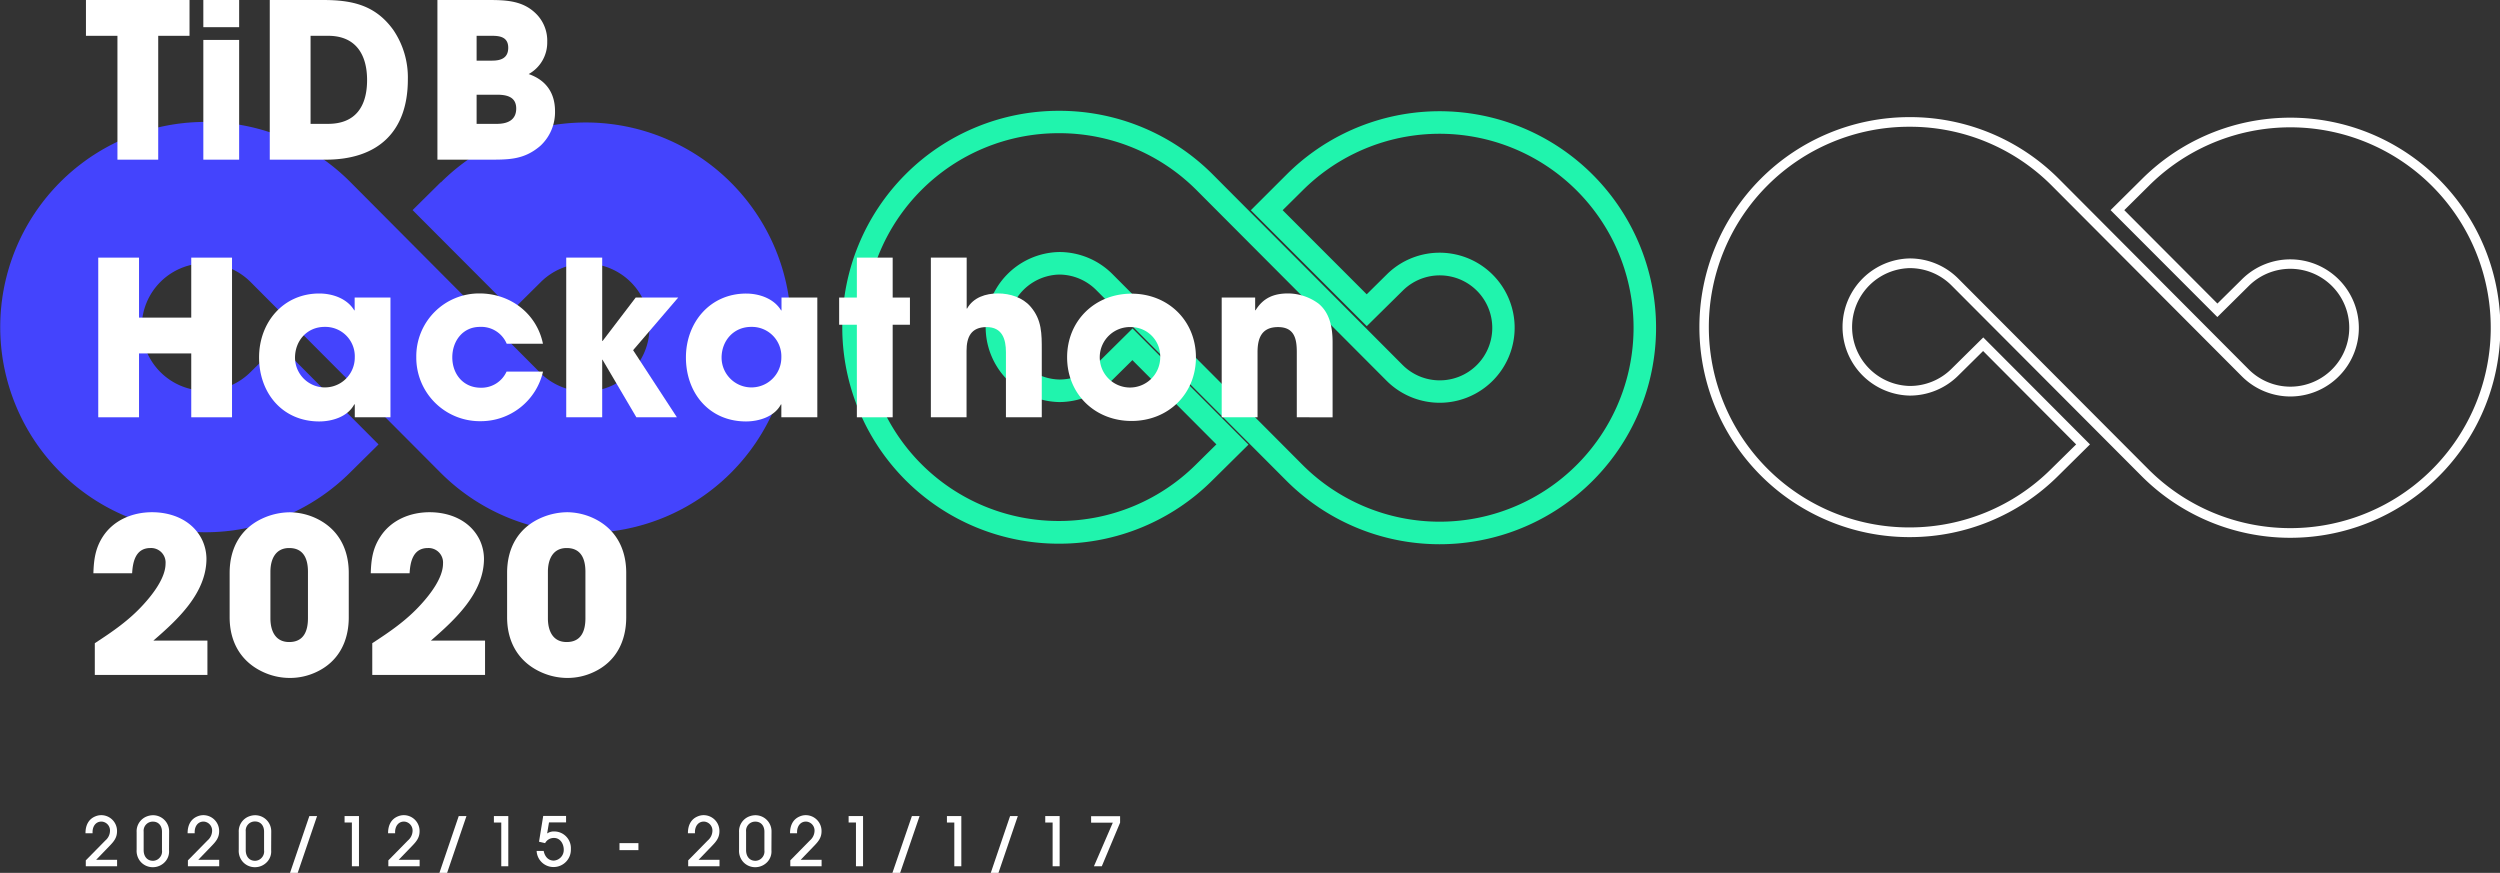 <svg xmlns="http://www.w3.org/2000/svg" viewBox="0 0 776.32 271.05"><rect x="0" y="0" width="776.32" height="271.05" fill="#333333" stroke="none"/><defs><style>.cls-1{fill:#4444fd;}.cls-2{fill:#20f4ad;}.cls-3{fill:#fff;}.cls-4{isolation:isolate;}</style></defs><g id="图层_2" data-name="图层 2"><g id="图层_1-2" data-name="图层 1"><g id="组_4183" data-name="组 4183"><g id="组_4181" data-name="组 4181"><g id="组_4178" data-name="组 4178"><path id="路径_12544" data-name="路径 12544" class="cls-1" d="M136.85,56.6l-8.73,8.64,31,31.08,8.66-8.58a19.8,19.8,0,1,1,27.95,28.05,19.81,19.81,0,0,1-28-.05h0L108.84,56.58a63.35,63.35,0,0,0-45-18.72h-.12a63.71,63.71,0,1,0,45,108.87l8.83-8.73-31-31.11-8.79,8.69a19.79,19.79,0,1,1,.06-28l45.56,45.73,13.39,13.44a63.73,63.73,0,1,0,.18-90.15Z"/></g><g id="组_4179" data-name="组 4179"><path class="cls-2" d="M447.17,169h-.32a67.23,67.23,0,0,1-47.44-19.78l-59-59.15A16.33,16.33,0,0,0,329,85.26h-.07a16.3,16.3,0,0,0,0,32.59H329a16.28,16.28,0,0,0,11.46-4.74L351.69,102l36,36.07-11.33,11.2a67.23,67.23,0,0,1-47.25,19.56h-.35a67.21,67.21,0,0,1,0-134.42h.41a67.23,67.23,0,0,1,47.42,19.76l58.94,59.15a16.28,16.28,0,0,0,11.5,4.79h.08a16.3,16.3,0,1,0-11.54-27.83l-11.15,11-36-36L399.6,54.12A67.23,67.23,0,1,1,447.17,169Zm-.25-7h.23a60.23,60.23,0,1,0-42.62-102.9l-6.23,6.17,26.1,26.12,6.19-6.12a23.3,23.3,0,1,1,16.49,39.8H447a23.35,23.35,0,0,1-16.45-6.86L371.57,59.05a60.19,60.19,0,0,0-42.46-17.69h-.39a60.21,60.21,0,0,0,0,120.42h.32a60.24,60.24,0,0,0,42.33-17.52l6.35-6.27-26.08-26.16-6.31,6.24A23.29,23.29,0,0,1,329,124.85a.4.4,0,0,1-.11,0,23.3,23.3,0,0,1,0-46.59H329a23.33,23.33,0,0,1,16.45,6.86l58.95,59.16A60.21,60.21,0,0,0,446.86,162Z"/></g><g id="组_4180" data-name="组 4180"><path class="cls-3" d="M711.31,167H711a65.2,65.2,0,0,1-46-19.19L606,88.64a18.31,18.31,0,0,0-12.92-5.38H593a18.3,18.3,0,0,0,0,36.59h.1A18.28,18.28,0,0,0,606,114.52l9.86-9.74L649,138l-9.9,9.79a65.22,65.22,0,0,1-45.84,19h-.34a65.21,65.21,0,0,1,0-130.42h.41a65.2,65.2,0,0,1,46,19.17l58.94,59.15a18.33,18.33,0,0,0,12.92,5.38h.09a18.3,18.3,0,1,0-13-31.25l-9.73,9.63-33.16-33.2,9.79-9.7A65.23,65.23,0,1,1,711.31,167Zm-.25-3h.24a62.23,62.23,0,1,0-44-106.32h0l-7.65,7.58,28.92,29,7.61-7.52a21.29,21.29,0,1,1,15.08,36.38h-.11a21.33,21.33,0,0,1-15-6.27L637.13,57.64a62.17,62.17,0,0,0-43.87-18.28h-.41a62.21,62.21,0,0,0,0,124.42h.32a62.24,62.24,0,0,0,43.74-18.11L644.7,138l-28.89-29-7.73,7.64a21.32,21.32,0,0,1-15,6.2H593a21.3,21.3,0,0,1,0-42.59h.1a21.29,21.29,0,0,1,15,6.27l59,59.16A62.22,62.22,0,0,0,711,164Z"/></g></g><g id="组_4182" data-name="组 4182"><g id="_2020_12_15_-_2021_1_17" data-name=" 2020 12 15 - 2021 1 17" class="cls-4"><g class="cls-4"><path class="cls-3" d="M26.64,269v-1.83l6.11-6.21a3.94,3.94,0,0,0,1.4-2.84,2.77,2.77,0,0,0-2.64-3c-1.83,0-2.77,1.56-2.77,3.24v.4H26.55v-.09c0-2.29.89-4.3,3.09-5.18a4.79,4.79,0,0,1,1.78-.36,4.91,4.91,0,0,1,4.92,5c0,1.91-.9,3.08-2.16,4.39L29.85,267h6.51v2Z"/><path class="cls-3" d="M52.49,264a4.74,4.74,0,0,1-1.14,3.51,5.12,5.12,0,0,1-3.92,1.78,5,5,0,0,1-3.93-1.89,5.21,5.21,0,0,1-1.07-3.56v-5.42a4.94,4.94,0,0,1,3.09-4.87,5.48,5.48,0,0,1,2-.4,5,5,0,0,1,5,5.12Zm-2.19-5.73c0-1.76-1-3.13-2.81-3.13a2.83,2.83,0,0,0-2.88,3.13V264c0,1.85,1,3.3,2.9,3.3a2.77,2.77,0,0,0,2.1-1A2.88,2.88,0,0,0,50.3,264Z"/><path class="cls-3" d="M58.35,269v-1.83l6.11-6.21a4,4,0,0,0,1.4-2.84,2.78,2.78,0,0,0-2.64-3c-1.83,0-2.77,1.56-2.77,3.24v.4H58.26v-.09c0-2.29.89-4.3,3.09-5.18a4.79,4.79,0,0,1,1.78-.36,4.91,4.91,0,0,1,4.92,5c0,1.91-.91,3.08-2.17,4.39L61.56,267h6.51v2Z"/><path class="cls-3" d="M84.2,264a4.74,4.74,0,0,1-1.14,3.51,5.12,5.12,0,0,1-3.92,1.78,5,5,0,0,1-3.93-1.89,5.21,5.21,0,0,1-1.07-3.56v-5.42a4.94,4.94,0,0,1,3.09-4.87,5.48,5.48,0,0,1,2-.4,5,5,0,0,1,5,5.12ZM82,258.22c0-1.76-1-3.13-2.81-3.13a2.83,2.83,0,0,0-2.88,3.13V264c0,1.85,1,3.3,2.9,3.3a2.79,2.79,0,0,0,2.1-1A2.88,2.88,0,0,0,82,264Z"/><path class="cls-3" d="M92.45,271.05H90.06l6-17.64h2.4Z"/><path class="cls-3" d="M109.27,269V255.41H107v-2h4.47V269Z"/><path class="cls-3" d="M120.59,269v-1.83l6.11-6.21a4,4,0,0,0,1.41-2.84,2.78,2.78,0,0,0-2.65-3c-1.82,0-2.77,1.56-2.77,3.24v.4h-2.18v-.09c0-2.29.88-4.3,3.08-5.18a4.81,4.81,0,0,1,1.79-.36,4.91,4.91,0,0,1,4.91,5c0,1.91-.9,3.08-2.16,4.39L123.8,267h6.51v2Z"/><path class="cls-3" d="M138.84,271.05h-2.39l6-17.64h2.4Z"/><path class="cls-3" d="M155.66,269V255.41h-2.29v-2h4.47V269Z"/><path class="cls-3" d="M171.93,269.24a5.24,5.24,0,0,1-5.29-5h2.19c.31,1.63,1.34,3,3.13,3a3.3,3.3,0,0,0,3.1-3.4c0-1.77-1.07-3.63-3-3.63a3.05,3.05,0,0,0-2.79,1.61l-1.89-.44,1.3-8h7.1v2h-5.3l-.58,3.44a3.58,3.58,0,0,1,2.16-.63,5.18,5.18,0,0,1,5.21,5.46A5.37,5.37,0,0,1,171.93,269.24Z"/><path class="cls-3" d="M192.37,264v-2.18h5.88V264Z"/><path class="cls-3" d="M213.7,269v-1.83l6.11-6.21a4,4,0,0,0,1.41-2.84,2.78,2.78,0,0,0-2.64-3c-1.83,0-2.78,1.56-2.78,3.24v.4h-2.18v-.09c0-2.29.88-4.3,3.09-5.18a4.72,4.72,0,0,1,1.78-.36,4.91,4.91,0,0,1,4.91,5c0,1.91-.9,3.08-2.16,4.39L216.92,267h6.51v2Z"/><path class="cls-3" d="M239.55,264a4.78,4.78,0,0,1-1.13,3.51,5.15,5.15,0,0,1-3.93,1.78,5,5,0,0,1-3.92-1.89,5.21,5.21,0,0,1-1.07-3.56v-5.42a4.93,4.93,0,0,1,3.08-4.87,5.53,5.53,0,0,1,2-.4,5,5,0,0,1,5,5.12Zm-2.18-5.73c0-1.76-1-3.13-2.81-3.13a2.83,2.83,0,0,0-2.88,3.13V264c0,1.85,1,3.3,2.9,3.3a2.79,2.79,0,0,0,2.1-1,2.88,2.88,0,0,0,.69-2.26Z"/><path class="cls-3" d="M245.41,269v-1.83l6.11-6.21a4,4,0,0,0,1.41-2.84,2.78,2.78,0,0,0-2.64-3c-1.83,0-2.78,1.56-2.78,3.24v.4h-2.18v-.09c0-2.29.88-4.3,3.09-5.18a4.72,4.72,0,0,1,1.78-.36,4.91,4.91,0,0,1,4.91,5c0,1.91-.9,3.08-2.16,4.39L248.63,267h6.5v2Z"/><path class="cls-3" d="M265.8,269V255.41h-2.28v-2H268V269Z"/><path class="cls-3" d="M279.52,271.05h-2.4l6.05-17.64h2.39Z"/><path class="cls-3" d="M296.34,269V255.41h-2.29v-2h4.47V269Z"/><path class="cls-3" d="M310.05,271.05h-2.39l6-17.64h2.4Z"/><path class="cls-3" d="M326.87,269V255.41h-2.29v-2h4.47V269Z"/><path class="cls-3" d="M342.14,269H339.7l5.86-13.54h-6.74v-2h9v2Z"/></g></g><g id="TiDB_Hackathon_2020" data-name="TiDB Hackathon 2020" class="cls-4"><g class="cls-4"><path class="cls-3" d="M49.13,11.12V49.58H36.47V11.12H26.69V0H58.85V11.12Z"/><path class="cls-3" d="M63.14,8.44V0H74.26V8.44Zm0,41.14V12.4H74.26V49.58Z"/><path class="cls-3" d="M101.13,49.58H83.77V0h16.42c9,0,16.28,1.47,21.91,9.25a26.21,26.21,0,0,1,4.55,15.41C126.65,40.94,117.34,49.58,101.13,49.58Zm.8-38.46H96.44V38.46h5.42c8.65,0,12.13-5.56,12.13-13.6S110.37,11.12,101.93,11.12Z"/><path class="cls-3" d="M167.79,45.29c-5.09,4.36-9.78,4.29-16.21,4.29H135.83V0h15.28c6,0,11.59.07,15.88,4.82A11.77,11.77,0,0,1,169.93,13a11.18,11.18,0,0,1-5.76,10c5.43,1.88,8.18,5.9,8.18,11.53A14.23,14.23,0,0,1,167.79,45.29ZM152.85,11.12H148v7.71h4.82c2.75,0,5-.81,5-4S155.46,11.12,152.85,11.12Zm1.47,18.29H148v9.05h6.3c3.15,0,6-1.07,6-4.76S157.27,29.41,154.32,29.41Z"/></g><g class="cls-4"><path class="cls-3" d="M59.39,129.58V109.75H43.17v19.83H30.51V80H43.17V98.63H59.39V80H72.05v49.58Z"/><path class="cls-3" d="M110.17,129.58v-4H110c-2,3.82-6.84,5.29-10.86,5.29-11.45,0-18.69-8.84-18.69-19.89,0-10.86,7.5-19.84,18.69-19.84,4.09,0,8.65,1.54,10.86,5.23h.13V92.4h11.12v37.18Zm-9.38-28.07c-5.43,0-9.18,4.29-9.18,9.58a9.28,9.28,0,1,0,18.56-.13A9.14,9.14,0,0,0,100.79,101.51Z"/><path class="cls-3" d="M149.16,130.79a19.73,19.73,0,0,1-19.89-19.9A19.52,19.52,0,0,1,148.9,91.12c9.51,0,17.75,6.17,19.7,15.61H157.34a8.56,8.56,0,0,0-8.31-5.22c-5.36,0-8.58,4.42-8.58,9.45,0,5.22,3.42,9.44,8.85,9.44a8.56,8.56,0,0,0,8-5h11.32A19.81,19.81,0,0,1,149.16,130.79Z"/><path class="cls-3" d="M196.6,108.74l13.6,20.84H197.61l-10.52-17.89H187v17.89H175.83V80H187v25.86h.14L197.4,92.4h13.2Z"/><path class="cls-3" d="M242.63,129.58v-4h-.13c-2,3.82-6.84,5.29-10.86,5.29C220.18,130.85,213,122,213,111c0-10.86,7.5-19.84,18.69-19.84,4.09,0,8.64,1.54,10.86,5.23h.13V92.4h11.12v37.18Zm-9.38-28.07c-5.43,0-9.18,4.29-9.18,9.58a9.28,9.28,0,1,0,18.56-.13A9.14,9.14,0,0,0,233.25,101.51Z"/><path class="cls-3" d="M277.2,100.84v28.74H266.08V100.84h-5.5V92.4h5.5V80H277.2V92.4h5.36v8.44Z"/><path class="cls-3" d="M312.37,129.58V109.35c0-4-1.13-7.78-6-7.78s-6.23,3.15-6.23,7.37v20.64H289.06V80h11.12V95.81h.13c1.95-3.48,5.83-4.69,9.59-4.69s7.7,1.28,10.11,4.09c3.55,4.09,3.49,8.51,3.49,13.6v20.77Z"/><path class="cls-3" d="M351.37,130.72c-11.39,0-20-8.38-20-19.76s8.65-19.77,20-19.77,20,8.37,20,19.77S362.76,130.72,351.37,130.72Zm0-29.15a9.39,9.39,0,1,0,8.91,9.39A9.1,9.1,0,0,0,351.37,101.57Z"/><path class="cls-3" d="M402.69,129.58v-20.3c0-4.15-.8-7.71-5.83-7.71s-6.36,3.35-6.36,7.78v20.23H379.37V92.4h10.39v3.95h.13c2.35-3.82,5.63-5.23,10.12-5.23a16.1,16.1,0,0,1,9.51,3.22c3.55,3,4.29,7.64,4.29,12v23.25Z"/></g><g class="cls-4"><path class="cls-3" d="M29.44,209.58v-9.85c5.56-3.62,10.65-7.1,15.14-12.06,2.88-3.15,6.83-8.24,6.83-12.66a4.5,4.5,0,0,0-4.69-4.83c-4.55,0-5.49,4.16-5.69,7.84H29c.13-4.22.6-7.77,2.94-11.39,3.36-5.16,9.25-7.57,15.28-7.57,6.43,0,12.73,2.68,15.61,8.71a14,14,0,0,1,1.28,5.7c0,10.72-9,19-16.49,25.46H64.41v10.65Z"/><path class="cls-3" d="M98.18,208.71A19.1,19.1,0,0,1,90,210.52,19.7,19.7,0,0,1,82.43,209c-7.37-3.08-11.12-9.38-11.12-17.29v-13.8c0-8,3.69-14.34,11.19-17.35a20.74,20.74,0,0,1,7.5-1.48,19.82,19.82,0,0,1,7.58,1.61c7.23,3.15,10.72,9.45,10.72,17.22v13.8C108.3,199.13,105.15,205.49,98.18,208.71Zm-2.55-31.16c0-3.88-1.27-7.37-5.83-7.37-4.35,0-5.83,3.62-5.83,7.37V192c0,3.82,1.48,7.37,5.83,7.37,4.56,0,5.83-3.49,5.83-7.37Z"/><path class="cls-3" d="M115.6,209.58v-9.85c5.56-3.62,10.65-7.1,15.14-12.06,2.88-3.15,6.83-8.24,6.83-12.66a4.5,4.5,0,0,0-4.69-4.83c-4.55,0-5.49,4.16-5.69,7.84H115.13c.13-4.22.6-7.77,3-11.39,3.35-5.16,9.24-7.57,15.27-7.57,6.44,0,12.73,2.68,15.61,8.71a14,14,0,0,1,1.28,5.7c0,10.72-9.05,19-16.49,25.46h16.82v10.65Z"/><path class="cls-3" d="M184.34,208.71a19.09,19.09,0,0,1-8.17,1.81,19.75,19.75,0,0,1-7.58-1.54c-7.37-3.08-11.12-9.38-11.12-17.29v-13.8c0-8,3.69-14.34,11.19-17.35a20.75,20.75,0,0,1,7.51-1.48,19.81,19.81,0,0,1,7.57,1.61c7.23,3.15,10.72,9.45,10.72,17.22v13.8C194.46,199.13,191.31,205.49,184.34,208.71Zm-2.55-31.16c0-3.88-1.27-7.37-5.83-7.37-4.35,0-5.82,3.62-5.82,7.37V192c0,3.82,1.47,7.37,5.82,7.37,4.56,0,5.83-3.49,5.83-7.37Z"/></g></g></g></g></g></g></svg>